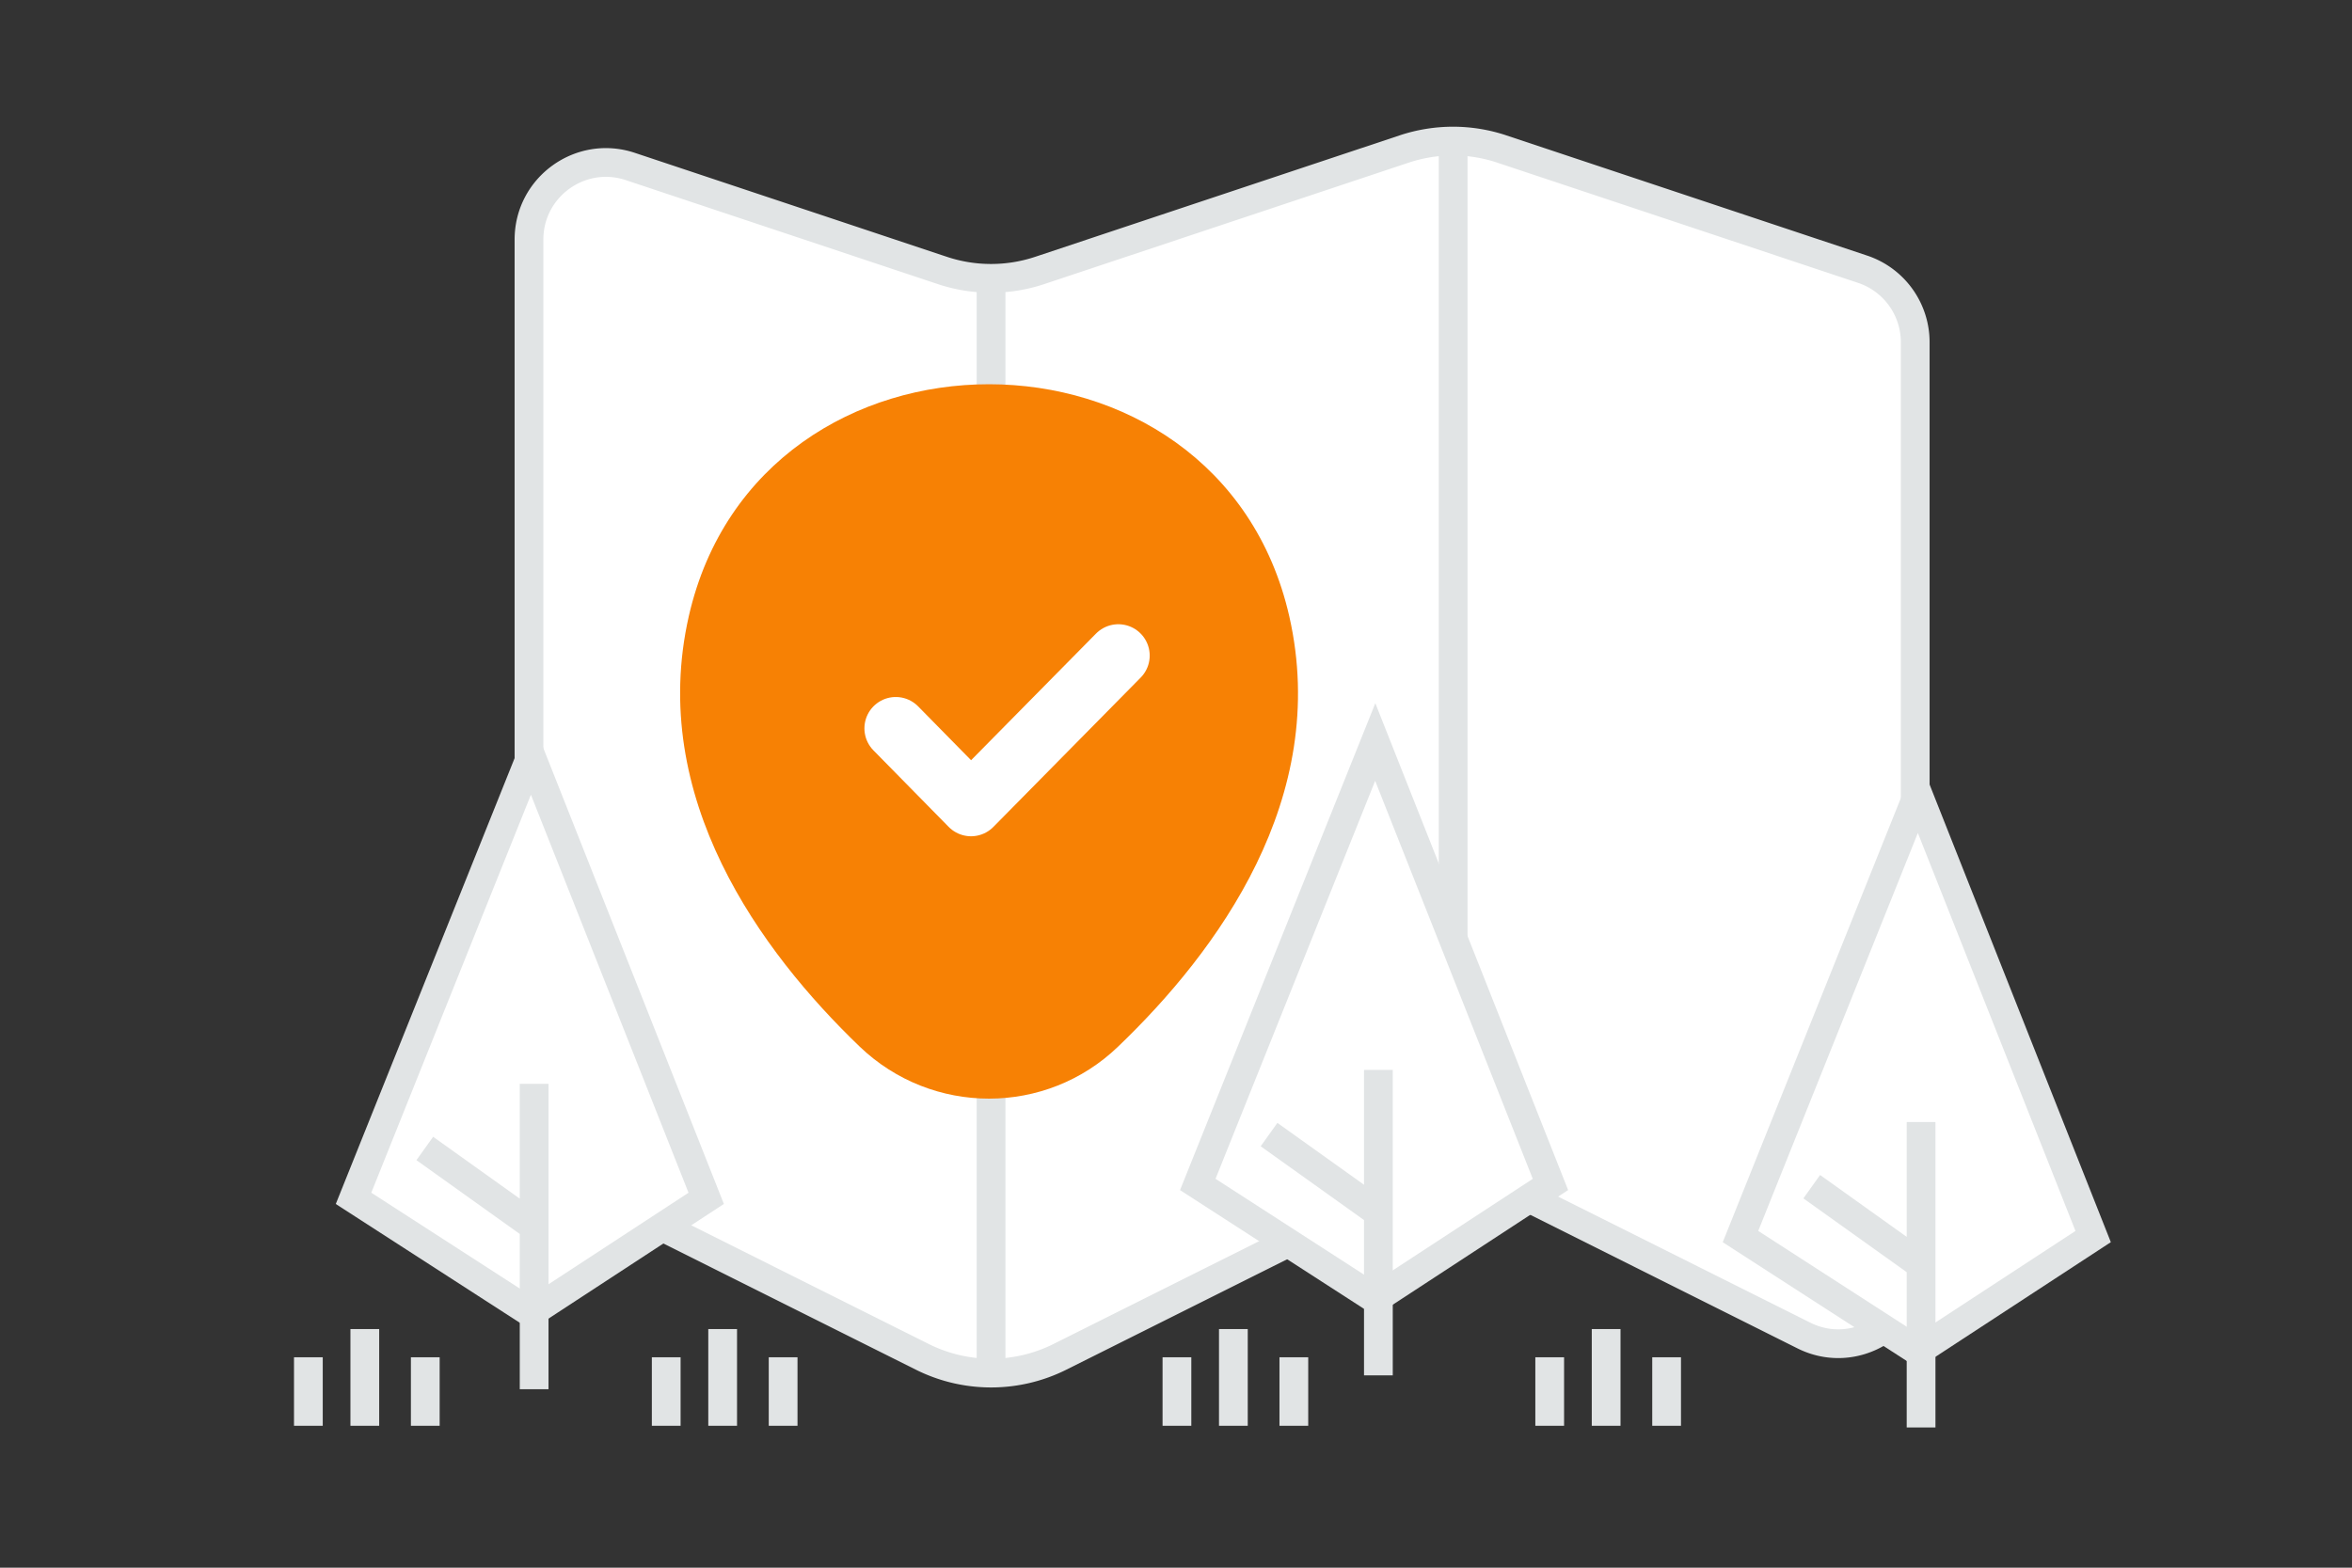 <svg width="900" height="600" viewBox="0 0 900 600" fill="none" xmlns="http://www.w3.org/2000/svg"><rect x="0" y="0" width="900" height="600" fill="#333333" stroke="none"/><path fill="transparent" d="M0 0h900v600H0z"/><path fill-rule="evenodd" clip-rule="evenodd" d="m574.674 57.032 138.034 46.001a29.443 29.443 0 0 1 20.157 27.966v353.778c0 21.896-23.045 36.159-42.642 26.346l-107.798-53.9a58.862 58.862 0 0 0-52.721 0L405.61 519.286a58.862 58.862 0 0 1-52.721 0l-134.173-67.072a29.502 29.502 0 0 1-16.297-26.375V91.687c0-20.127 19.715-34.331 38.782-27.966l119.38 39.784a58.885 58.885 0 0 0 37.278 0l139.537-46.503c12.112-4.008 25.196-4.008 37.278.03z" fill="#fff" stroke="#E1E4E5" stroke-width="11"/><path fill-rule="evenodd" clip-rule="evenodd" d="M556.05 54.288v396.95-396.95z" fill="#fff"/><path d="M556.05 54.288v396.95" stroke="#E1E4E5" stroke-width="11"/><path fill-rule="evenodd" clip-rule="evenodd" d="M379.235 106.449v419.052-419.052z" fill="#fff"/><path d="M379.235 106.449v419.052" stroke="#E1E4E5" stroke-width="11"/><path d="m666 473.266 67.905 43.837 67.045-43.837-67.045-169.332L666 473.266z" fill="#fff" stroke="#E1E4E5" stroke-width="11"/><path stroke="#E1E4E5" stroke-width="11" d="M735.107 429.429v116.899m-41.843-92.149 42.128 30.095"/><path d="m458.336 453.325 67.905 43.837 67.045-43.837-67.045-169.332-67.905 169.332z" fill="#fff" stroke="#E1E4E5" stroke-width="11"/><path stroke="#E1E4E5" stroke-width="11" d="M527.443 409.488v116.899m-41.843-92.15 42.128 30.095"/><path d="m135.283 458.642 67.904 43.838 67.045-43.838-67.045-169.331-67.904 169.331z" fill="#fff" stroke="#E1E4E5" stroke-width="11"/><path stroke="#E1E4E5" stroke-width="11" d="M204.39 414.805v116.899m-41.843-92.149 42.128 30.095"/><path d="M263.578 235.807c27.009-118.42 202.912-118.283 229.784.137 15.766 69.466-27.558 128.265-65.535 164.639-27.558 26.528-71.157 26.528-98.851 0-37.841-36.374-81.165-95.31-65.398-164.776z" fill="#F78104"/><path d="m342.774 278.764 28.798 29.298 56.365-57.149" stroke="#fff" stroke-width="24" stroke-linecap="round" stroke-linejoin="round"/><path fill-rule="evenodd" clip-rule="evenodd" d="M139.596 545.69v-37.022 37.022z" fill="#fff"/><path d="M139.596 545.69v-37.022" stroke="#E1E4E5" stroke-width="11"/><path fill-rule="evenodd" clip-rule="evenodd" d="M162.735 545.69v-26.224 26.224z" fill="#fff"/><path d="M162.735 545.69v-26.224" stroke="#E1E4E5" stroke-width="11"/><path fill-rule="evenodd" clip-rule="evenodd" d="M118 545.69v-26.224 26.224z" fill="#fff"/><path d="M118 545.69v-26.224" stroke="#E1E4E5" stroke-width="11"/><path fill-rule="evenodd" clip-rule="evenodd" d="M276.528 545.69v-37.022 37.022z" fill="#fff"/><path d="M276.528 545.69v-37.022" stroke="#E1E4E5" stroke-width="11"/><path fill-rule="evenodd" clip-rule="evenodd" d="M299.667 545.69v-26.224 26.224z" fill="#fff"/><path d="M299.667 545.69v-26.224" stroke="#E1E4E5" stroke-width="11"/><path fill-rule="evenodd" clip-rule="evenodd" d="M254.932 545.69v-26.224 26.224z" fill="#fff"/><path d="M254.932 545.69v-26.224" stroke="#E1E4E5" stroke-width="11"/><path fill-rule="evenodd" clip-rule="evenodd" d="M471.955 545.69v-37.022 37.022z" fill="#fff"/><path d="M471.955 545.69v-37.022" stroke="#E1E4E5" stroke-width="11"/><path fill-rule="evenodd" clip-rule="evenodd" d="M495.094 545.69v-26.224 26.224z" fill="#fff"/><path d="M495.094 545.69v-26.224" stroke="#E1E4E5" stroke-width="11"/><path fill-rule="evenodd" clip-rule="evenodd" d="M450.359 545.69v-26.224 26.224z" fill="#fff"/><path d="M450.359 545.69v-26.224" stroke="#E1E4E5" stroke-width="11"/><path fill-rule="evenodd" clip-rule="evenodd" d="M614.596 545.69v-37.022 37.022z" fill="#fff"/><path d="M614.596 545.69v-37.022" stroke="#E1E4E5" stroke-width="11"/><path fill-rule="evenodd" clip-rule="evenodd" d="M637.735 545.69v-26.224 26.224z" fill="#fff"/><path d="M637.735 545.69v-26.224" stroke="#E1E4E5" stroke-width="11"/><path fill-rule="evenodd" clip-rule="evenodd" d="M593 545.69v-26.224 26.224z" fill="#fff"/><path d="M593 545.69v-26.224" stroke="#E1E4E5" stroke-width="11"/></svg>